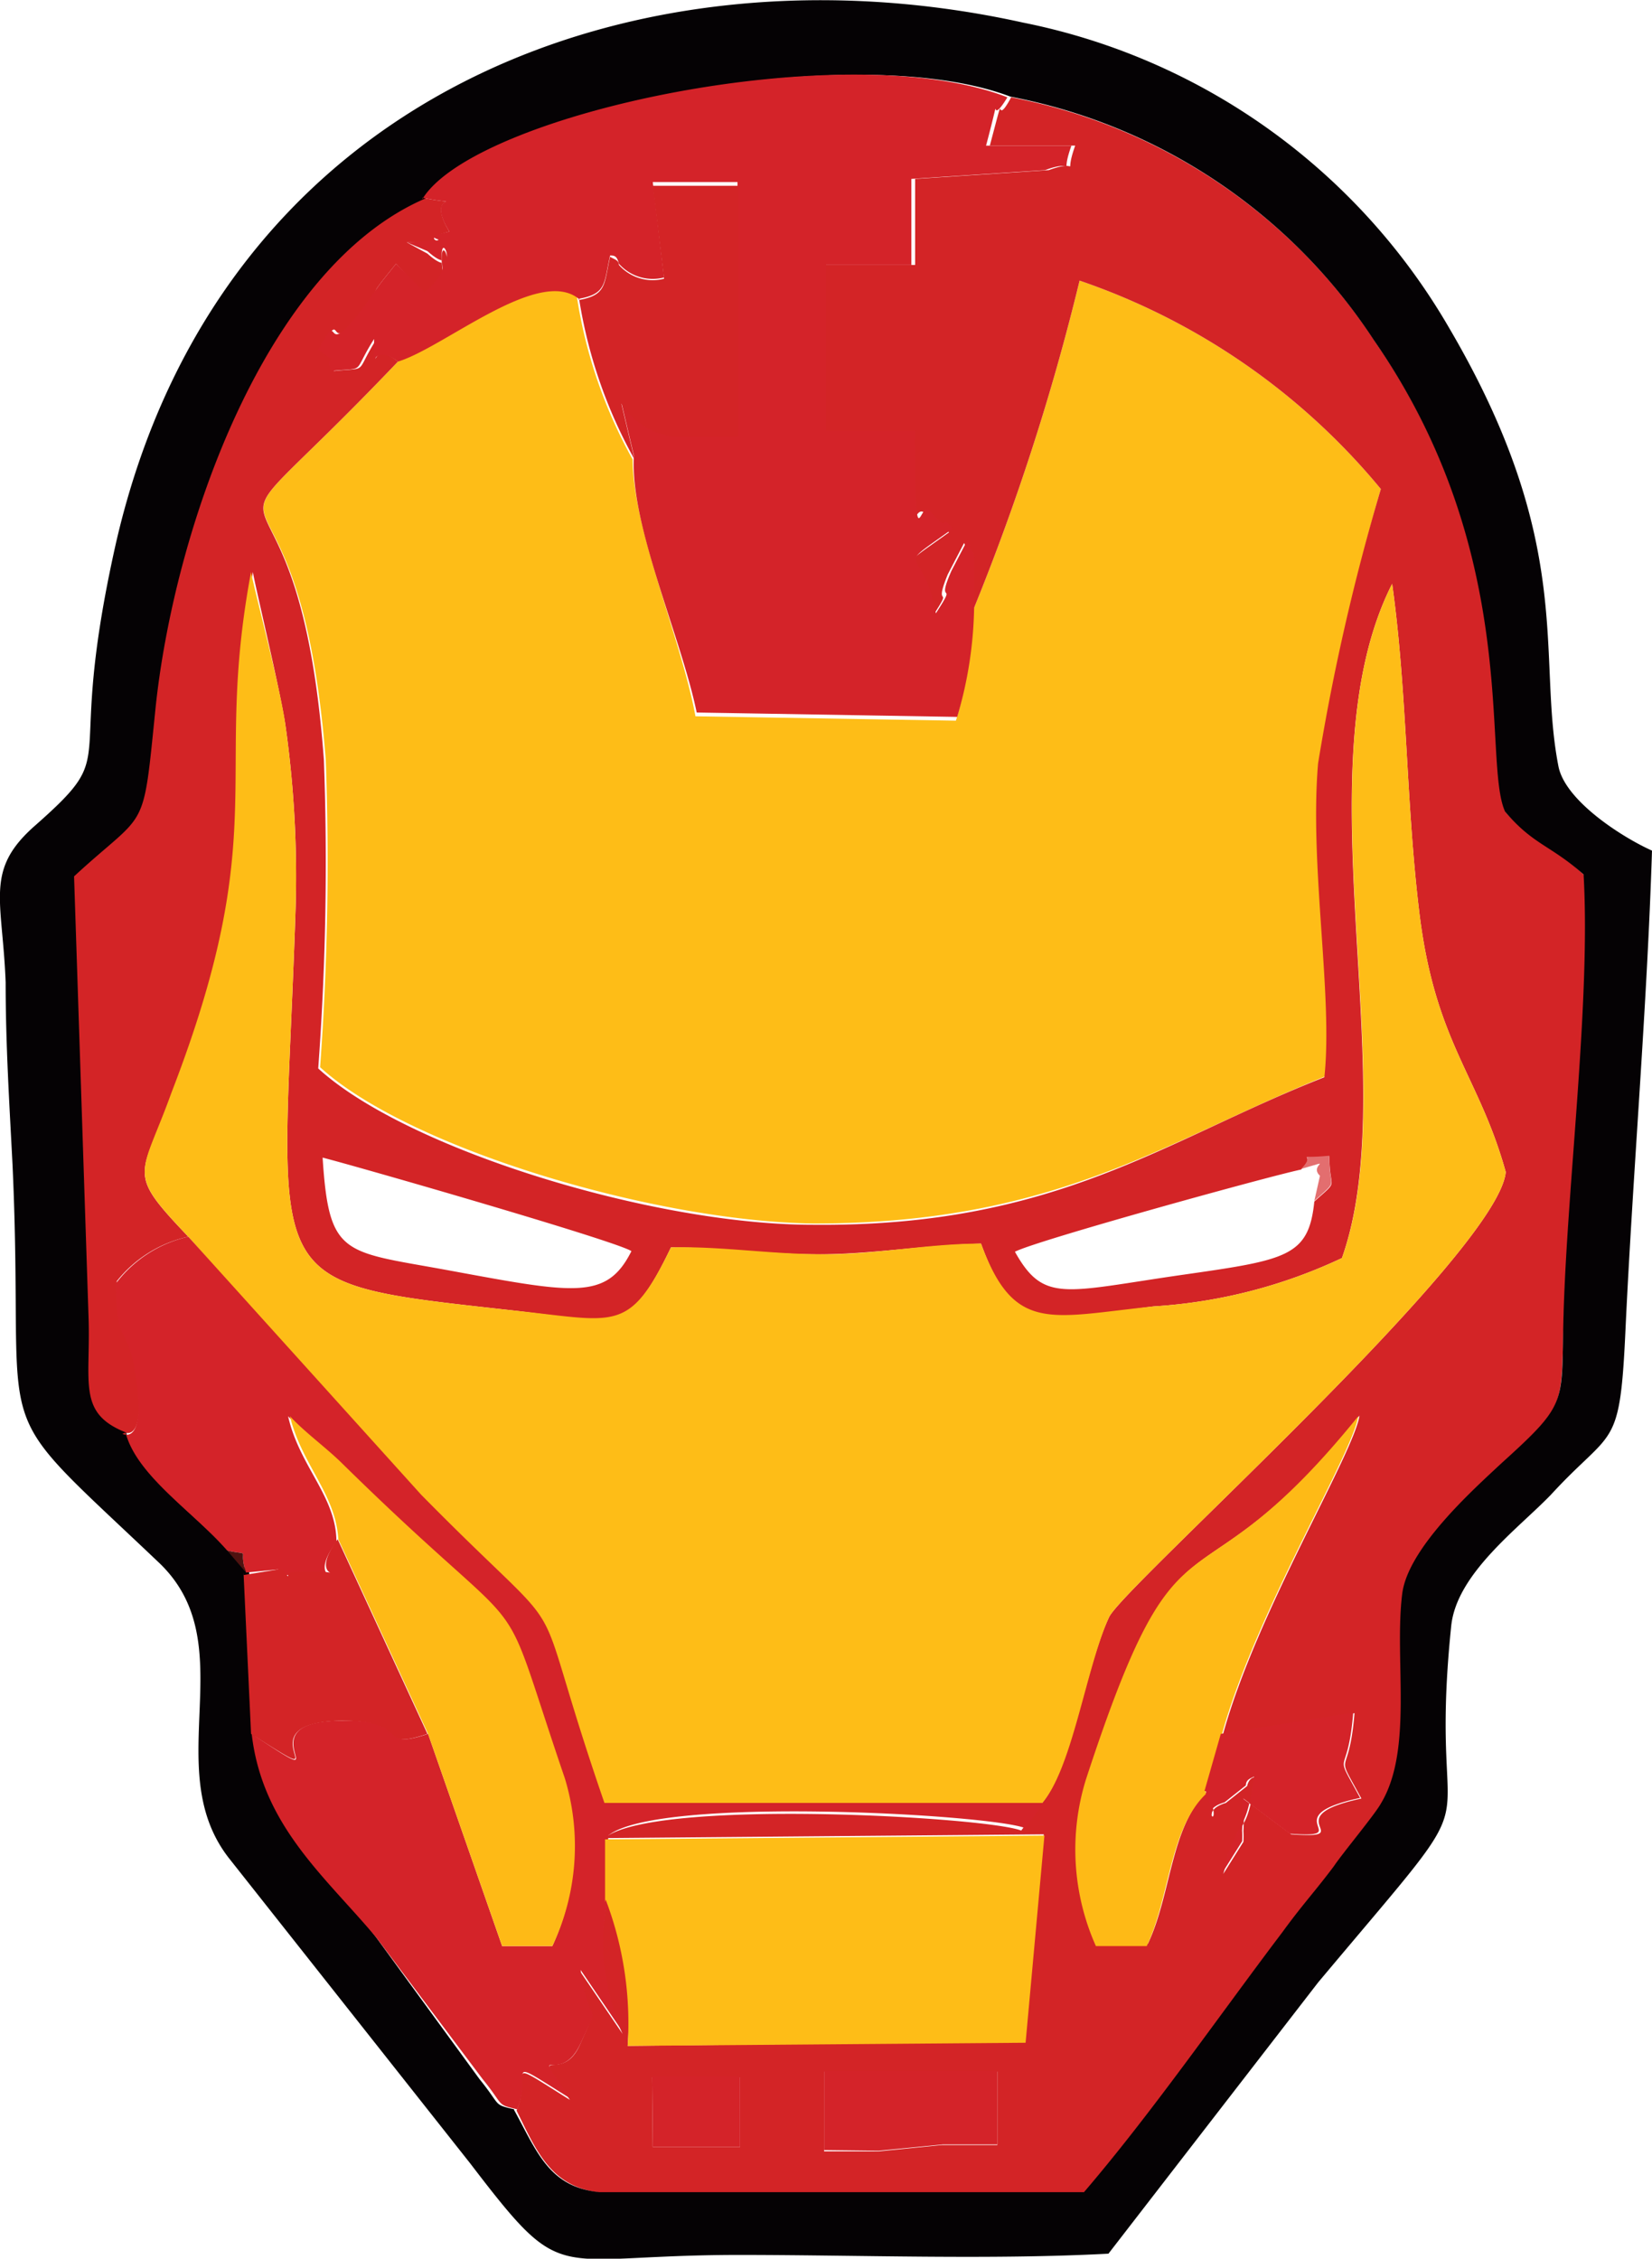 <svg xmlns="http://www.w3.org/2000/svg" viewBox="0 0 26.32 35.98"><defs><style>.cls-1{fill:#febd17;}.cls-1,.cls-2,.cls-3,.cls-4,.cls-5,.cls-6,.cls-7{fill-rule:evenodd;}.cls-2{fill:#d32426;}.cls-3{fill:#050204;}.cls-4{fill:#d42329;}.cls-5{fill:#feba16;}.cls-6{fill:#e36e6f;}.cls-7{fill:#4f1210;}</style></defs><g id="Слой_2" data-name="Слой 2"><g id="Слой_1-2" data-name="Слой 1"><g id="_3015200435808" data-name=" 3015200435808"><path class="cls-1" d="M6.34,5.76c-3.67,3.85-1.61.55-1.15,6.34A44.65,44.65,0,0,1,5.1,17c1.41,1.29,5.34,2.46,7.87,2.49,3.89,0,5.61-1.33,8.16-2.35.14-1.3-.24-3.36-.1-5A35.33,35.33,0,0,1,22,7.79,10.72,10.72,0,0,0,17.2,4.47a36.92,36.92,0,0,1-1.7,5.26,6.44,6.44,0,0,1-.27,1.75l-4.15-.07c-.22-1.21-1-3-1-4.09a7.72,7.72,0,0,1-.89-2.6c-.64-.48-2.15.82-2.88,1Z"/><path class="cls-2" d="M13.13,33h2.76v1.17H15l-1,.1h-.87V33Zm-2.74.09h1.4V34.2H10.4Zm9.08-5.46,2.11-.34c-.09,1.12-.34.53.11,1.36-1.41.3,0,.65-1.12.57l-.76-.57a4.52,4.52,0,0,1,0,.52,1.36,1.36,0,0,1,0,.17l-.32.51c.27-1,.37-.53.51-1.54-.06,0-.11.05-.13.14l-.34.27c-.48.14,0,.49-.3-.18-.58.56-.57,1.64-.94,2.42l-.81,0a3.77,3.77,0,0,1-.16-2.62c1.55-4.74,1.62-2.43,4.34-5.79-.1.62-1.64,3.14-2.17,5.06Zm1.26-9c.29-.29-.2-.15.45-.21,0,.56.17.35-.24.72-.09.88-.44.93-2.12,1.17-1.87.27-2.19.45-2.65-.37.31-.17,4-1.19,4.56-1.31ZM5.14,18.44c.62.16,4.68,1.33,4.92,1.49-.4.8-.93.67-3,.29C5.46,19.93,5.24,20,5.14,18.44ZM15.5,9.73a36.92,36.92,0,0,0,1.7-5.26A10.72,10.72,0,0,1,22,7.79,35.33,35.33,0,0,0,21,12.16c-.14,1.64.24,3.7.1,5-2.55,1-4.27,2.39-8.16,2.35-2.53,0-6.46-1.2-7.87-2.49a44.65,44.65,0,0,0,.09-4.92C4.73,6.31,2.67,9.61,6.34,5.76,5.86,5.37,6,6.11,6,5.4c-.36.57-.11.45-.68.51-.15-.34.22,0-.21-.34.42-.82,0,.33.79-.77L6,4.6c.08-.12.21-.27.31-.4l.45.49a.58.58,0,0,0,.12-.1s.18-.2.17-.28c-.09-.82.34.25-.24-.27l-.33-.18c1.07,0,0,0,.68-.17-.42-.69.37-.38-.43-.54-2.56,1.08-4,5.27-4.3,8.1-.21,2.07-.12,1.61-1.3,2.7l.23,7c0,1.06-.19,1.55.6,1.86,0,0,.4.24.2-1-.13-.74-.26-.39-.3-1.4A2,2,0,0,1,3,19.7c-1-1.05-.77-.93-.24-2.29,1.63-4.22.65-5,1.27-8.3,0,.08.44,1.9.52,2.46a17.21,17.21,0,0,1,.16,2.89c-.2,6.1-.71,5.95,3.42,6.41,1.69.19,1.88.42,2.56-1,.81,0,1.62.12,2.44.11s1.65-.15,2.5-.17c.53,1.48,1.1,1.21,2.75,1a8.2,8.2,0,0,0,3-.77c1-2.83-.68-7.82.8-10.74.24,1.71.22,3.47.43,5.21.25,2.1.95,2.61,1.38,4.16-.12,1.29-6.1,6.61-6.32,7.09-.38.8-.59,2.43-1.1,3l-.3.4c-.56-.22-5.86-.52-6.64.12l7-.06-.3,3.3L10,32.59a5.54,5.54,0,0,0-.32-2.33,3.33,3.33,0,0,0,.24,2.14l-.68-1c.14,1,.3.49,0,1.17s-.84-.11-.16.88c-1.15-.72-.59-.43-.85.17.32.65.55,1.23,1.36,1.31h7.69c1.08-1.26,2.19-2.82,3.16-4.14.32-.44.52-.65.82-1.05.14-.18.65-.79.75-1,.52-.86.21-2.29.34-3.34.09-.73,1.13-1.66,1.58-2.08,1.13-1,.91-.93,1-2.64.08-2.05.42-4.82.31-6.74-.53-.5-.8-.5-1.25-1-.37-.8.29-4.08-2.09-7.51a8.93,8.93,0,0,0-5.79-3.88c-.3.56-.05-.32-.34.77l1.36,0c-.2.56.12.19-.42.39l-2.13.14V4.22H13.16v2.7h1.36c0,2.21,0,1,.23,1.27s.22.23.24.19.09.06.13.1c-1,.72-.47.22-.27,1.35.37-.57,0-.07.25-.68l.26-.5a.49.49,0,0,1,.05.16s0,.1.05.16l0,.76Z"/><path class="cls-1" d="M3,19.7l3.65,4.15c2.63,2.67,1.6,1.08,2.92,4.91l7,0c.51-.53.72-2.16,1.1-3,.22-.48,6.2-5.8,6.32-7.09-.43-1.55-1.13-2.06-1.38-4.16-.21-1.74-.19-3.5-.43-5.21-1.48,2.92.21,7.91-.8,10.74a8.2,8.2,0,0,1-3,.77c-1.65.17-2.22.44-2.75-1-.85,0-1.63.17-2.5.17s-1.63-.13-2.44-.11c-.68,1.4-.87,1.17-2.56,1-4.13-.46-3.62-.31-3.42-6.41a17.21,17.21,0,0,0-.16-2.89C4.48,11,4,9.19,4,9.11c-.62,3.31.36,4.08-1.27,8.3C2.24,18.77,2,18.65,3,19.7Z"/><path class="cls-3" d="M8.19,33.6c-.34-.08-.2-.05-.55-.48L6,30.87c-.76-1-1.77-1.78-1.94-3.25l-.09-2.57-.34-.35c-.53-.61-1.44-1.19-1.62-1.88-.79-.31-.56-.8-.6-1.86l-.23-7c1.18-1.09,1.09-.63,1.3-2.7.3-2.83,1.74-7,4.3-8.1.84-1.37,6.76-2.59,9.32-1.62a8.93,8.93,0,0,1,5.79,3.88c2.38,3.43,1.72,6.71,2.09,7.51.45.53.72.53,1.25,1,.11,1.92-.23,4.69-.31,6.74-.07,1.71.15,1.6-1,2.64-.45.42-1.49,1.35-1.58,2.08-.13,1.05.18,2.48-.34,3.34-.1.18-.61.79-.75,1-.3.4-.5.61-.82,1.05-1,1.32-2.08,2.88-3.16,4.14H9.55c-.81-.08-1-.66-1.36-1.31Zm9.47,2.3L21,31.58C24,28,22.72,29.82,23.12,25.91c.08-.84,1.07-1.56,1.59-2.1,1-1.09,1.1-.67,1.19-2.68.12-2.52.34-5.06.42-7.58-.47-.21-1.38-.79-1.49-1.34-.35-1.78.29-3.53-1.75-7A10.14,10.14,0,0,0,16.3.36C10.15-1,3.5,1.48,1.85,8.64,1,12.41,2,11.88.56,13.15c-.81.71-.52,1.17-.47,2.5,0,1,.06,1.94.11,2.91.21,4.66-.51,3.63,2.33,6.33,1.37,1.3,0,3.26,1.11,4.7l3.85,4.87c1.53,2,1.25,1.46,4.28,1.46C13.69,35.92,15.77,36,17.66,35.9Z"/><path class="cls-4" d="M6.73,3.15c.8.16,0-.15.43.54-.68.14.39.12-.68.17L6.81,4c.58.52.15-.55.24.27,0,.08-.13.24-.17.28a.58.58,0,0,1-.12.1L6.31,4.2c-.1.13-.23.28-.31.4l-.14.2c-.79,1.1-.37,0-.79.77.43.32.06,0,.21.34.57-.06.32.06.68-.51,0,.71-.1,0,.38.36.73-.22,2.24-1.52,2.88-1,.45-.08.4-.25.5-.69.06,0,.11,0,.14.13a.72.72,0,0,0,.72.22L10.4,2.9h1.35v4l-1,0a1.16,1.16,0,0,1-.86-.53l.21.89c-.07,1.09.75,2.88,1,4.09l4.15.07a6.44,6.44,0,0,0,.27-1.75l0-.76c0-.06,0-.11-.05-.16a.49.49,0,0,0-.05-.16l-.26.5c-.27.61.12.11-.25.68-.2-1.13-.73-.63.27-1.35,0,0-.11-.14-.13-.1s-.08,0-.24-.19-.23.94-.23-1.27H13.16V4.22h1.36V2.85l2.13-.14c.54-.2.22.17.42-.39l-1.36,0c.29-1.09,0-.21.34-.77-2.56-1-8.48.25-9.32,1.62Z"/><path class="cls-4" d="M2,22.82c.18.69,1.09,1.27,1.62,1.88.41.09.16-.06.3.35L4.43,25a.59.59,0,0,1,.08.08s.06.06.06.07l0-.06c1.29-.09.21.26.79-.53,0-.72-.59-1.2-.77-2,.25.27.58.5.85.77,3.19,3.14,2.37,1.61,3.53,5A3.71,3.71,0,0,1,8.8,31H8L6.82,27.62c-.84.28-.21-.23-1.37-.21-1.67,0,.13,1.25-1.44.21C4.18,29.09,5.19,29.9,6,30.87l1.69,2.25c.35.43.21.4.55.48.26-.6-.3-.89.85-.17-.68-1-.18-.14.16-.88s.15-.17,0-1.17l.68,1a3.33,3.33,0,0,1-.24-2.14l0-1c.78-.64,6.08-.34,6.64-.12l.3-.4-7,0c-1.32-3.83-.29-2.24-2.92-4.91L3,19.7a2,2,0,0,0-1.15.74c0,1,.17.66.3,1.4.2,1.22-.2,1-.2,1Z"/><path class="cls-1" d="M9.65,30.26A5.54,5.54,0,0,1,10,32.59l6.34-.05.3-3.3-7,.06,0,1Z"/><path class="cls-5" d="M5.39,24.52l1.43,3.1L8,31H8.8A3.71,3.71,0,0,0,9,28.33c-1.16-3.4-.34-1.87-3.53-5-.27-.27-.6-.5-.85-.77C4.8,23.32,5.35,23.8,5.39,24.52Z"/><path class="cls-5" d="M19.21,28.53l.26-.91c.53-1.92,2.07-4.44,2.17-5.06-2.72,3.36-2.79,1.05-4.34,5.79A3.77,3.77,0,0,0,17.46,31l.81,0c.37-.78.36-1.86.94-2.42Z"/><path class="cls-2" d="M9.22,4.72a7.72,7.72,0,0,0,.89,2.6L9.9,6.43a1.16,1.16,0,0,0,.86.53l1,0v-4H10.4l.18,1.48a.72.72,0,0,1-.72-.22c0-.08-.08-.09-.14-.13-.1.44-.05.61-.5.69Z"/><path class="cls-2" d="M3.88,25.05h0L4,27.62c1.57,1-.23-.18,1.44-.21,1.16,0,.53.49,1.37.21l-1.43-3.1c-.58.79.5.44-.79.53l0,.06A.37.37,0,0,1,4.51,25,.59.59,0,0,0,4.43,25l-.55.09Z"/><polygon class="cls-4" points="13.13 34.25 14 34.26 15.02 34.16 15.89 34.16 15.89 32.99 13.13 32.99 13.13 34.25"/><path class="cls-4" d="M19.21,28.53c.27.67-.18.32.3.18l.34-.27c0-.09.07-.11.13-.14-.14,1-.24.56-.51,1.54l.32-.51a1.36,1.36,0,0,0,0-.17,4.52,4.52,0,0,0,0-.52l.76.57c1.09.08-.29-.27,1.12-.57-.45-.83-.2-.24-.11-1.36l-2.11.34-.26.91Z"/><polygon class="cls-4" points="10.4 34.2 11.79 34.2 11.79 33.08 10.39 33.08 10.4 34.2"/><path class="cls-6" d="M20.94,19.13c.41-.37.23-.16.24-.72-.65.06-.16-.08-.45.21.57-.16.11-.07.3.11Z"/><path class="cls-7" d="M3.92,25.05h0c-.14-.41.11-.26-.3-.35Z"/></g></g></g></svg>
